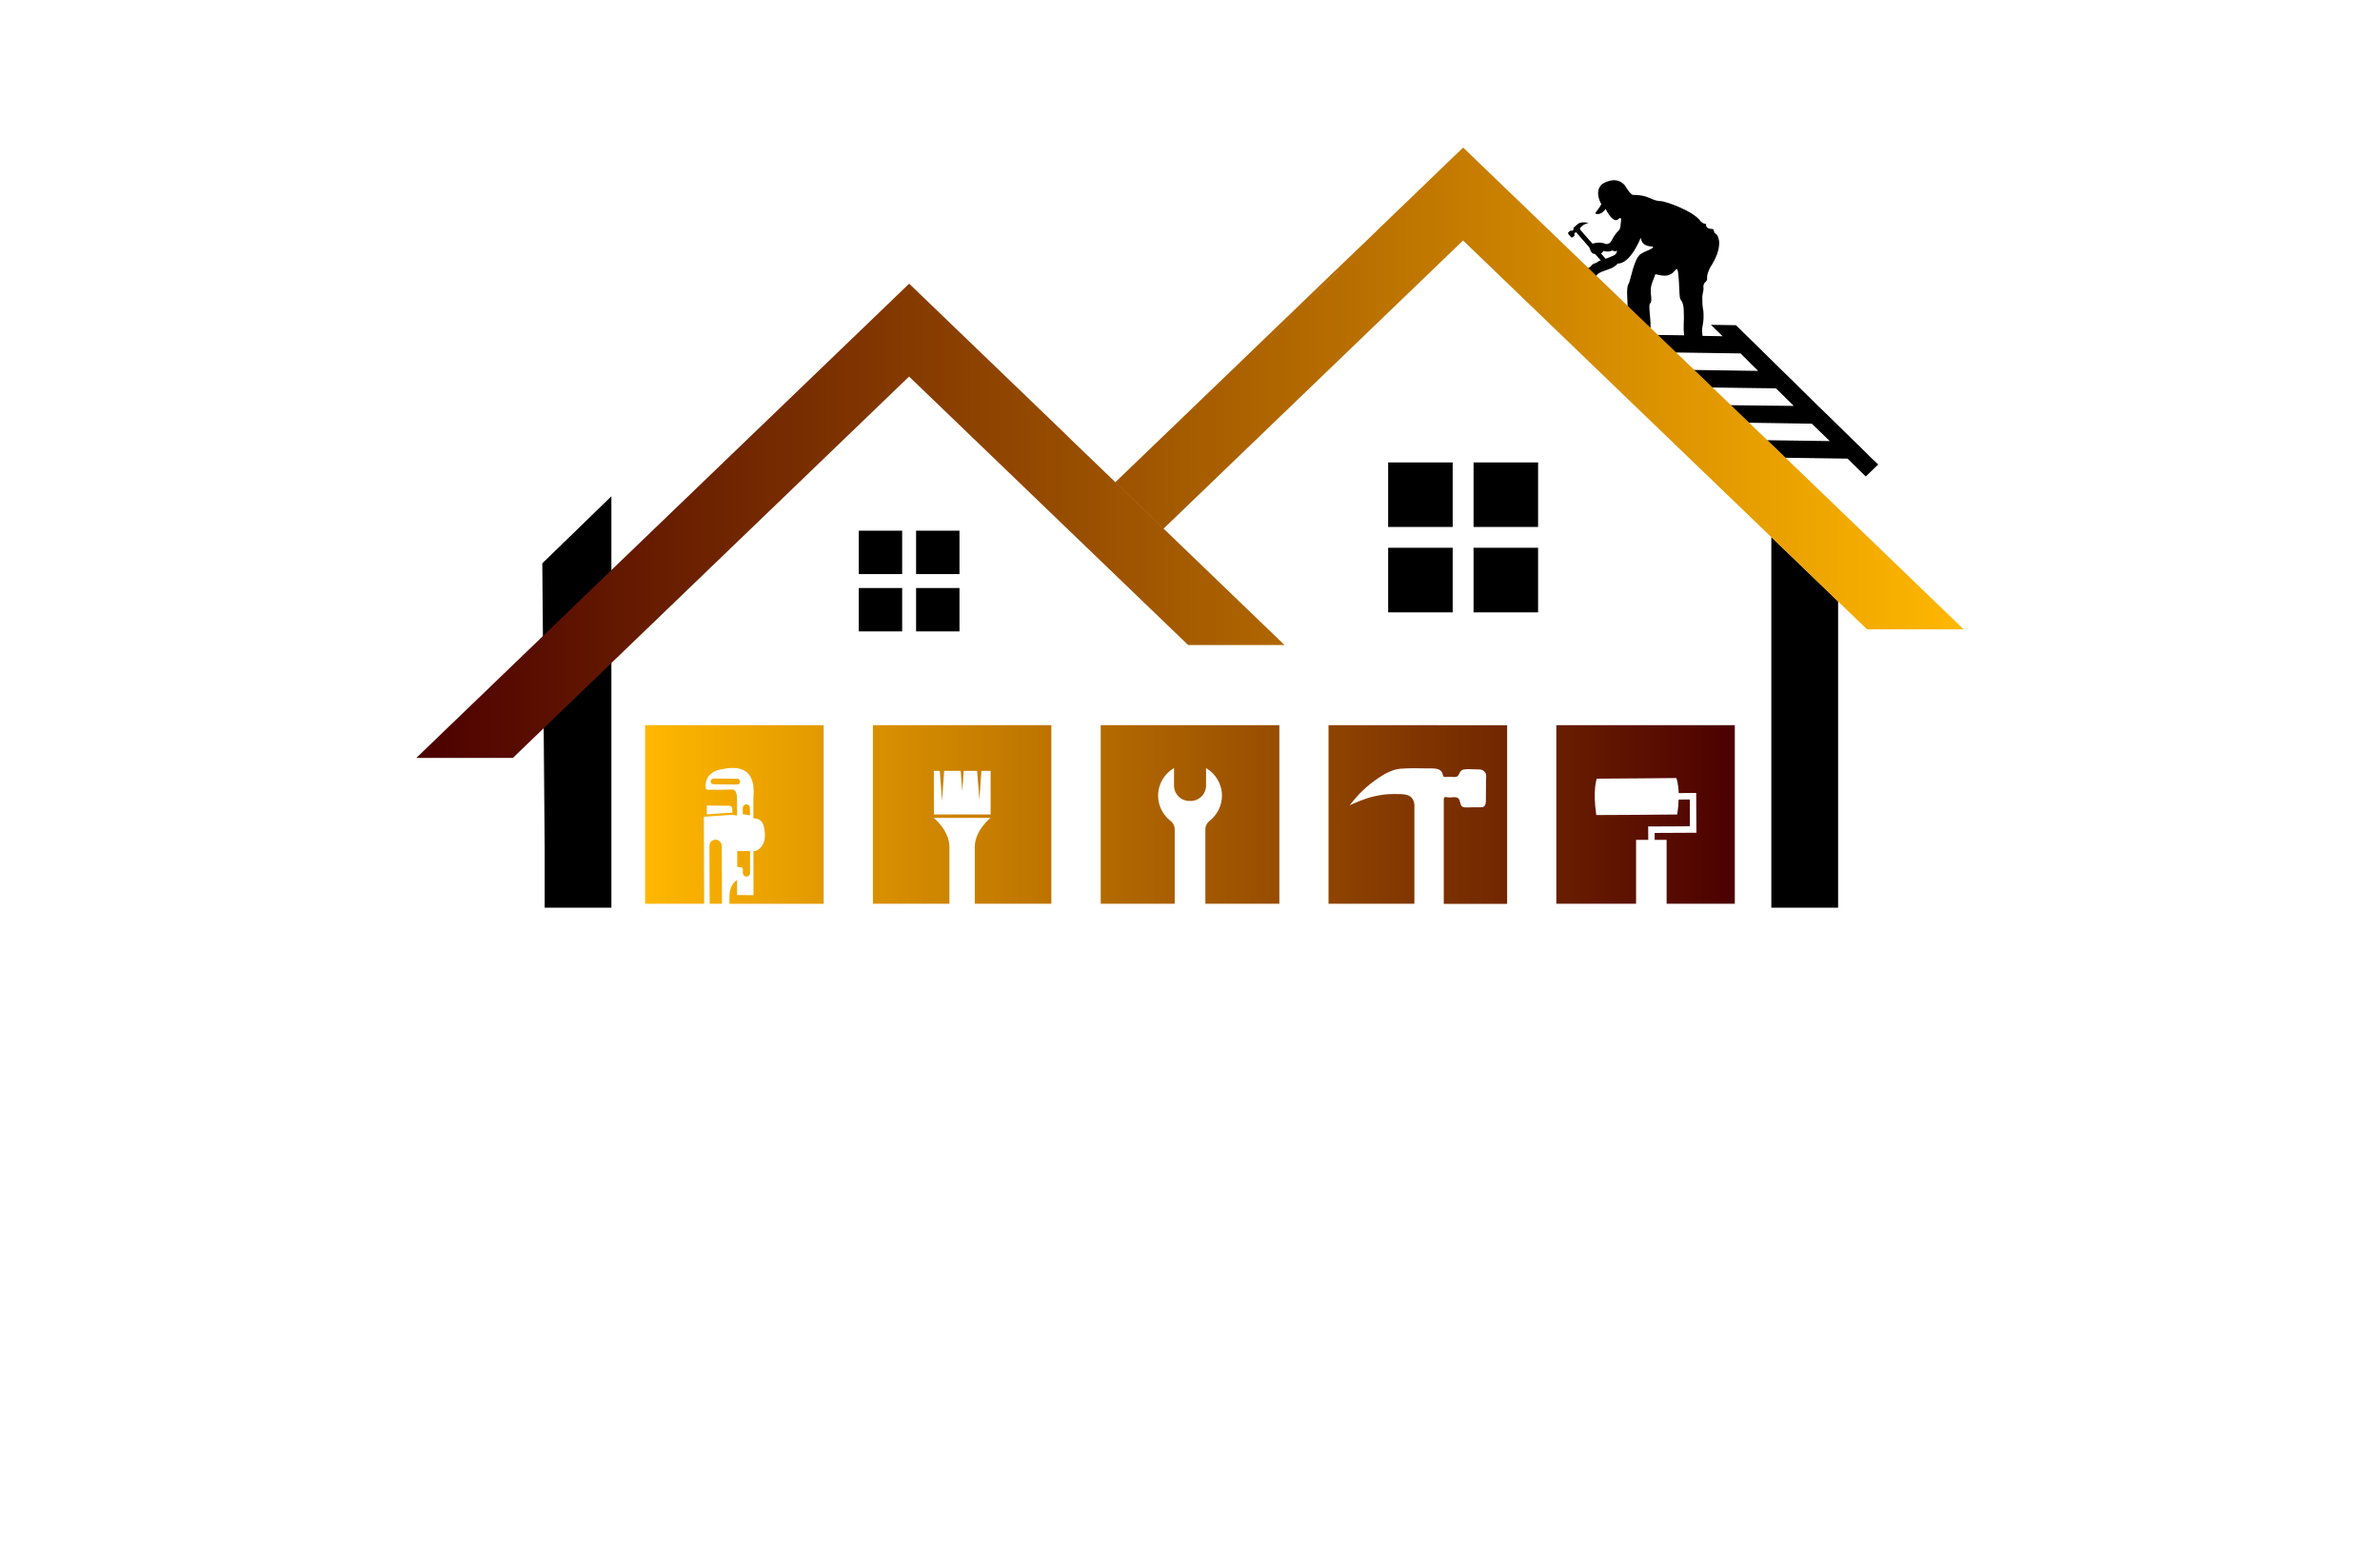 <?xml version="1.0" encoding="utf-8"?>
<!-- Generator: Adobe Illustrator 27.8.1, SVG Export Plug-In . SVG Version: 6.00 Build 0)  -->
<svg version="1.1" xmlns="http://www.w3.org/2000/svg" xmlns:xlink="http://www.w3.org/1999/xlink" x="0px" y="0px"
	 viewBox="0 0 350 230" style="enable-background:new 0 0 350 230;" xml:space="preserve">
<style type="text/css">
	.st0{fill-rule:evenodd;clip-rule:evenodd;fill:#FFFDF7;}
	.st1{fill-rule:evenodd;clip-rule:evenodd;fill:#CCF8FF;}
	.st2{fill-rule:evenodd;clip-rule:evenodd;fill:#E5E7EB;}
	.st3{fill-rule:evenodd;clip-rule:evenodd;fill:#F0F1F5;}
	.st4{fill-rule:evenodd;clip-rule:evenodd;fill:#E6DCD5;}
	.st5{fill-rule:evenodd;clip-rule:evenodd;fill:#FEFCF7;}
	.st6{fill-rule:evenodd;clip-rule:evenodd;fill:#E5F5FB;}
	.st7{fill-rule:evenodd;clip-rule:evenodd;fill:#E9E9E9;}
	.st8{fill-rule:evenodd;clip-rule:evenodd;fill:#F1F8FF;}
	.st9{fill-rule:evenodd;clip-rule:evenodd;fill:#F2F2F2;}
	.st10{fill-rule:evenodd;clip-rule:evenodd;fill:#FFFFFF;}
	.st11{fill-rule:evenodd;clip-rule:evenodd;}
	.st12{fill-rule:evenodd;clip-rule:evenodd;fill:#EBFDFF;}
	.st13{fill:#783232;}
	.st14{fill:#00E9FF;}
	.st15{fill:#0C1E8C;}
	.st16{fill:#FFC100;}
	.st17{fill:#0C6C00;}
	.st18{fill:#23605B;}
	.st19{fill:#FF7E30;}
	.st20{fill:#00D7FD;}
	.st21{fill:#5C00A2;}
	.st22{fill:#20B700;}
	.st23{fill:none;}
	.st24{fill:#FFFFFF;}
	.st25{fill:#B000AB;}
	.st26{fill:#FA9720;}
	.st27{fill:#DA1300;}
	.st28{fill:#00F2FF;}
	.st29{fill:#00416A;}
	.st30{fill:#00FFE9;}
	.st31{fill:#017F2E;}
	.st32{fill:#0D302D;}
	.st33{fill:#00FFF2;}
	.st34{fill:#003CAC;}
	.st35{fill:#396D7A;}
	.st36{fill:#440044;}
	.st37{fill:#003D36;}
	.st38{fill:#00B6BF;}
	.st39{fill:#CBA400;}
	.st40{fill-rule:evenodd;clip-rule:evenodd;fill:url(#SVGID_1_);}
	.st41{fill-rule:evenodd;clip-rule:evenodd;fill:#404041;}
	.st42{fill:url(#SVGID_00000089559014112055106860000001394869645774161597_);}
	.st43{fill:url(#SVGID_00000166671423412963265140000008448448307129200008_);}
	.st44{fill:url(#SVGID_00000084506208710953396040000018270669121402579331_);}
	.st45{fill:url(#SVGID_00000013181329199779430860000013526567320650360718_);}
	.st46{fill:url(#SVGID_00000103240142719573157990000016972921461234198153_);}
	.st47{fill:url(#SVGID_00000078745622857082678090000007104678028024669869_);}
	.st48{fill:url(#SVGID_00000045603759580525545440000004879015991015646902_);}
	.st49{fill:url(#SVGID_00000039134399225359016220000016208856184788733594_);}
	.st50{fill:url(#SVGID_00000119082920631299714470000000705961684259025830_);}
	.st51{fill:url(#SVGID_00000025431082076365767250000009152304533567494307_);}
	.st52{fill:url(#SVGID_00000111900975972293578130000012955118196606831758_);}
	.st53{fill:url(#SVGID_00000096051880094366423370000001312263322772242109_);}
	.st54{fill:url(#SVGID_00000107556346320613152880000015631877699812724905_);}
	.st55{fill:url(#SVGID_00000069396988559005186960000004832542834418104250_);}
	.st56{fill:url(#SVGID_00000039108240365729050140000001214747188806375608_);}
	.st57{fill:url(#SVGID_00000054246748191086625350000017013142948646819490_);}
	.st58{fill:url(#SVGID_00000113352759253302972620000002914877552377502089_);}
	.st59{fill:#324405;}
	.st60{fill:#0C2948;}
	.st61{fill:#F0AF47;}
	.st62{fill:#FEFEFE;}
	.st63{fill:#F6D89A;}
	.st64{fill:url(#SVGID_00000116930752917437534040000014737768246458599337_);}
	.st65{fill:url(#SVGID_00000070113548503214314390000003594846620242999223_);}
	.st66{fill:url(#SVGID_00000063609575005603687150000009294346829655985557_);}
	.st67{fill:url(#SVGID_00000090980132246239507650000006482737776520104636_);}
	.st68{fill:url(#SVGID_00000012445001134503792980000014114041648353635239_);}
	.st69{fill:url(#SVGID_00000179628604712531910220000017587510666907398822_);}
	.st70{fill:#058CB6;}
	.st71{fill:#173B71;}
	.st72{fill:url(#SVGID_00000018206581980347847030000000348270846412077993_);}
	.st73{fill:url(#SVGID_00000058573558652990408810000013731639321537843365_);}
	.st74{fill:url(#SVGID_00000112603892952068526240000003204048326451922315_);}
	.st75{fill:url(#SVGID_00000176028559632030204890000015173504964084797578_);}
	.st76{fill:#031D41;}
	.st77{fill:#007AE8;}
	.st78{fill:#FBA122;}
	.st79{fill:#F9D190;}
	.st80{fill:url(#SVGID_00000113337862762151737560000010540888033166080656_);}
	.st81{fill:url(#SVGID_00000041284386834825863040000004786797190187001529_);}
</style>
<g id="Layer_1">
</g>
<g id="Layer_2">
</g>
<g id="Layer_3">
</g>
<g id="Layer_4">
</g>
<g id="Layer_5">
</g>
<g id="Layer_6">
</g>
<g id="Layer_7">
</g>
<g id="Layer_8">
</g>
<g id="Layer_9">
</g>
<g id="Layer_10">
</g>
<g id="Layer_11">
</g>
<g id="Layer_12">
</g>
<g id="Layer_13">
</g>
<g id="Layer_14">
</g>
<g id="_x31_-15">
	<g>
		<path d="M134.72,78.05h6.38v6.38h-6.38V78.05z M134.72,86.48h6.38v6.38h-6.38V86.48z M126.29,78.05h6.38v6.38h-6.38V78.05z
			 M126.29,86.48h6.38v6.38h-6.38V86.48z M216.7,68.01h9.49v9.49h-9.49V68.01z M216.7,80.56h9.49v9.5h-9.49V80.56z M204.14,68.01
			h9.49v9.49h-9.49V68.01z M204.14,80.56h9.49v9.5h-9.49V80.56z"/>
		<path d="M237.22,37.61c-0.17,0.1-0.74,0.32-1.1,0.45l-0.68-0.79c0.01,0,0.02,0,0.03-0.01c0.14-0.07,0.26-0.21,0.29-0.36
			c0.33,0.09,0.95,0.18,1.29-0.06c0.32,0.05,0.44,0.22,0.64,0.06C237.89,36.72,237.81,37.44,237.22,37.61z M276.21,68.31l-0.87-0.82
			l-0.3-0.29l-0.1-0.1l-0.9-0.89l-0.39-0.39l-0.93-0.9l-0.4-0.39l-2.23-2.18l-1.31-1.29l-1-0.97l-0.33-0.3l-0.86-0.86l-1.3-1.28
			l-0.45-0.44l-1.3-1.29l-1.32-1.28l-2.62-2.58l-0.13-0.13l-1.16-1.15l-0.06-0.05l-1.26-1.23l-1.7-1.67l-3.68-0.06l1.71,1.68
			l-2.95-0.05c-0.01-0.15-0.03-0.3-0.04-0.46c-0.14-0.84,0.26-1.19,0.19-2.76c0-0.25-0.02-0.53-0.1-0.86
			c-0.01-0.18-0.03-0.39-0.06-0.56c-0.03-0.74-0.03-1.16,0.02-1.45c0.06-0.42,0.19-0.63,0.12-1.06c-0.06-0.83,0.62-0.72,0.55-1.35
			c-0.08-0.61,0.48-1.61,0.48-1.61c1.92-2.96,1.21-4.49,0.93-4.78c-0.28-0.28-0.35-0.18-0.42-0.59c-0.1-0.41-0.4-0.13-0.86-0.37
			c-0.45-0.23-0.18-0.72-0.44-0.66c-0.23,0.05-0.61-0.3-0.61-0.3c-1.09-1.61-5.32-3.01-5.87-3.01c-0.51-0.01-0.87-0.09-1.83-0.52
			c-1-0.44-2.25-0.39-2.25-0.39c-0.44-0.02-1.22-1.4-1.22-1.4c-1.37-1.6-3.37-0.18-3.37-0.18c-1.23,1.1-0.1,2.94-0.1,2.94
			c-0.08,0.25-0.92,1.35-0.92,1.35c0.86,0.44,1.55-0.65,1.55-0.65c1.26,2.4,1.86,1.52,2.01,1.37c0.1-0.09,0.28,0.07,0.28,0.07
			s0,0-0.06,0.7c-0.05,0.69-0.17,0.93-0.34,1.07c-0.16,0.16-0.65,0.67-0.99,1.41c-0.26,0.49-0.6,0.56-0.84,0.54
			c-0.08-0.02-0.16-0.06-0.22-0.08c-0.07-0.02-0.13-0.04-0.18-0.05c-0.1-0.03-0.2-0.05-0.29-0.06c-0.28-0.04-0.57-0.01-0.84,0.03
			c-0.17,0.03-0.32,0.08-0.46,0.11l-0.02-0.03l-0.39-0.44l-0.06-0.05l-0.48-0.55l-0.22-0.25l-0.29-0.35l-0.08-0.08l-0.03-0.04
			c-0.13-0.15-0.36-0.33-0.24-0.54c0.06-0.09,0.16-0.16,0.24-0.23c0.09-0.08,0.19-0.16,0.31-0.22c0.11-0.08,0.22-0.12,0.34-0.17
			c0.07-0.02,0.13-0.04,0.2-0.06c0.03-0.01,0.11-0.04,0.15-0.05c-0.31-0.07-0.67-0.1-0.99-0.06c-0.18,0.03-0.38,0.07-0.53,0.18
			c-0.19,0.13-0.35,0.29-0.52,0.44c-0.1,0.08-0.27,0.2-0.18,0.35c0.01,0.02,0.03,0.04,0.03,0.05c-0.01,0.04-0.05,0.05-0.08,0.07
			l-0.09,0.08c-0.04,0.05-0.09,0.09-0.15,0.05c-0.07-0.02-0.11-0.04-0.16-0.01c-0.08,0.04-0.14,0.1-0.2,0.15l-0.1,0.1
			c-0.05,0.03-0.07,0.09-0.06,0.15c0.01,0.07,0.08,0.12,0.12,0.17l0.33,0.38c0.03,0.04,0.08,0.07,0.13,0.07
			c0.03-0.01,0.05-0.03,0.08-0.04c0.05-0.04,0.09-0.09,0.15-0.12c0.04-0.05,0.1-0.09,0.14-0.13c0.07-0.08,0.01-0.16-0.03-0.22
			c-0.03-0.1,0.07-0.14,0.13-0.21l0.05-0.04c0.01-0.02,0.03-0.04,0.05-0.04c0.01,0,0.03,0,0.04,0.01c0.06,0.06,0.1,0.12,0.16,0.19
			l0.68,0.76l0.48,0.56l0.04,0.05l0.4,0.45l0.17,0.19c0.03,0.1,0.07,0.2,0.13,0.33c0.07,0.21,0.18,0.45,0.38,0.57
			c0.1,0.07,0.22,0.08,0.34,0.09l0.84,0.94c-0.13,0.04-0.26,0.1-0.35,0.16c-0.18,0.17-0.51,0.27-0.81,0.4c-0.06,0-0.29,0.35-0.4,0.4
			c-0.06,0.07-0.15,0.13-0.26,0.16c-0.08,0.03-0.16,0.05-0.24,0.05l0.99,0.95c0.04-0.02,0.1-0.02,0.15-0.02
			c0.13,0.14,0.22,0.3,0.3,0.16c0.02-0.02,0.03-0.06,0.05-0.1c0.17-0.39,1.57-0.74,2.2-1.03c0.67-0.34,0.85-0.65,0.85-0.65
			c1.95,0.03,3.4-3.8,3.4-3.8c0.28,1.6,1.8,1.13,1.83,1.36c0,0.28-0.82,0.42-1.81,1.02c-1.02,0.61-1.53,4.05-1.82,4.44
			c-0.18,0.26-0.19,0.75-0.2,1.34l0.07,1.7l0.01,0.35l3.34,3.16v-0.04c0.02-0.08,0.03-0.18,0.03-0.29c0.05-1.03-0.35-3.18-0.08-3.36
			c0.27-0.23,0.2-0.83,0.12-1.47c0.01-0.17-0.01-0.35-0.01-0.51c-0.04-0.79,0.64-2.04,0.64-2.27c0-0.23,1.13,0.4,2.09,0.03
			c0.91-0.34,1.08-1.42,1.27-0.48c0.14,0.81,0.16,2,0.23,3.29c0.03,0.08,0.02,0.15,0.02,0.22c0.05,0.82,0.32,0.61,0.46,1.23
			c0.1,0.25,0.15,0.68,0.15,1.41c0.03,0.39,0.02,0.85-0.01,1.4c-0.03,0.68-0.01,1.28,0.05,1.82l-3.57-0.05l-0.42-0.01l2.69,2.58
			l0.46,0.01l9.15,0.13l1.24,1.24l1.34,1.33l-9-0.13l-0.5-0.01l2.7,2.58l0.53,0.01l8.89,0.12l0.46,0.44l1.29,1.28l0.87,0.86
			L255,59.6l-0.55-0.01l2.69,2.58l0.59,0.01l8.71,0.13l2.25,2.18l0.4,0.38l-8.63-0.12l-0.62-0.01l2.69,2.58l0.65,0.01l8.52,0.12
			l2.68,2.63L276.21,68.31z M260.49,78.99v54.5h9.82V88.44l-9.79-9.42L260.49,78.99z M79.75,82.85l0.35,41.81v8.83h9.81v-60.5
			L79.75,82.85z"/>
		<linearGradient id="SVGID_1_" gradientUnits="userSpaceOnUse" x1="61.222" y1="66.59" x2="288.778" y2="66.59">
			<stop  offset="0" style="stop-color:#4C0000"/>
			<stop  offset="1" style="stop-color:#FFB700"/>
		</linearGradient>
		<path style="fill:url(#SVGID_1_);" d="M164.03,70.91l7.09,6.83l44.04-42.37l45.33,43.63l0.03,0.02l9.79,9.44l0.03,0.03l4.24,4.07
			h14.2L270.35,74.8l-9.82-9.45l-45.36-43.65l-0.67,0.65l-0.56,0.53l-4.15,3.99c0.1,0.03,0.2,0.06,0.31,0.06l-1.28,1.25
			c-0.04-0.02-0.13-0.02-0.2-0.02c-0.16,0.17-0.27,0.4-0.38,0.21L202.39,34l-0.02,0.45l-4.28,4.16v-0.05
			c-0.02-0.11-0.04-0.24-0.04-0.38l-1.74,1.67l0.54-0.01l-3.45,3.37l-0.61,0.02l-3.5,3.38l0.64-0.02l-3.47,3.38l-0.69,0.02
			l-3.5,3.37l0.72-0.02l-3.46,3.38l-0.77,0.02l-3.5,3.36l0.8-0.02l-3.46,3.38l-0.85,0.02L164.03,70.91z M208.24,28.37
			c0.11,0.18,0.22-0.04,0.39-0.21c0.07,0,0.15,0,0.2,0.02l1.28-1.25c-0.11-0.01-0.21-0.03-0.31-0.06L208.24,28.37z M198.05,38.18
			c0,0.14,0.02,0.27,0.04,0.38v0.05l4.29-4.15l0.02-0.45L198.05,38.18z M192.79,43.23l0.6-0.02l3.45-3.38l-0.54,0.02L192.79,43.23z
			 M185.77,49.99l0.68-0.02l3.47-3.38l-0.64,0.02L185.77,49.99z M178.76,56.74l0.77-0.02l3.46-3.38l-0.71,0.02L178.76,56.74z
			 M171.75,63.49l0.85-0.02l3.46-3.38l-0.8,0.02L171.75,63.49z M61.22,111.47h14.2l4.33-4.17l10.16-9.79l43.78-42.13l41.03,39.48
			h14.18l-17.78-17.11l-7.1-6.84l-6.19-5.95l-1.49-1.46L133.7,41.72L90.01,83.75l-10.14,9.77L61.22,111.47z"/>
		
			<linearGradient id="SVGID_00000085944778128347613940000003598239517415113359_" gradientUnits="userSpaceOnUse" x1="94.866" y1="119.788" x2="255.134" y2="119.788">
			<stop  offset="0" style="stop-color:#FFB700"/>
			<stop  offset="1" style="stop-color:#4C0000"/>
		</linearGradient>
		<path style="fill:url(#SVGID_00000085944778128347613940000003598239517415113359_);" d="M228.87,106.65v26.27h11.73v-9.4h1.79
			l-0.01-1.97l2.89-0.01l3.24-0.02l-0.01-3.94l-1.64,0.01c-0.03,0.66-0.08,1.36-0.22,2.2l-1.39,0.01l-4.63,0.04l-5.87,0.03
			c-0.56-3.74,0.07-5.35,0.07-5.35l5.79-0.04l4.63-0.04l1.28-0.01c0,0,0.3,0.7,0.35,2.21l2.57-0.02l0.03,5.85l-4.2,0.02l-1.94,0.01
			v1.02h1.76v9.4h10.03v-26.27L228.87,106.65L228.87,106.65z M195.37,106.65v26.27H208V118.3c-0.09-0.61-0.36-1.15-1.03-1.36
			c-0.63-0.21-1.29-0.14-1.96-0.16c-0.78,0-1.55,0.06-2.29,0.21c-0.77,0.14-1.52,0.33-2.25,0.62c-0.37,0.13-0.74,0.26-1.08,0.43
			c-0.2,0.1-0.69,0.25-0.93,0.44c1.17-1.59,2.67-3.03,4.36-4.13c0.89-0.6,1.95-1.17,3.09-1.29c1.34-0.1,2.67-0.08,4.05-0.05
			c0.79,0.02,1.99-0.15,2.21,0.9c0.01,0.12,0.06,0.24,0.15,0.32c0.16,0.08,0.37,0.03,0.54,0.03c0.24,0,0.47-0.03,0.73,0
			c0.41,0.05,0.79,0.04,0.96-0.39c0.16-0.32,0.25-0.58,0.64-0.68c0.49-0.13,1.02-0.05,1.48-0.05l0.88,0.02
			c0.35,0,0.67,0.16,0.87,0.46c0.22,0.35,0.12,0.81,0.11,1.21l-0.02,3c0,0.25-0.04,0.62-0.3,0.79c-0.14,0.11-0.33,0.11-0.53,0.11
			h-1.18c-0.39,0-0.79,0.05-1.18,0c-0.56-0.05-0.54-0.67-0.69-1.07c-0.26-0.58-0.87-0.39-1.38-0.38c-0.15,0-0.27-0.01-0.44-0.03
			c-0.11-0.02-0.27-0.06-0.35,0c-0.09,0.05-0.11,0.12-0.12,0.2c0,0.02-0.02,0.02-0.02,0.04v15.44h9.32v-26.27L195.37,106.65
			L195.37,106.65z M161.87,106.65v26.27h10.88v-10.98c0-0.49-0.24-0.92-0.62-1.22c-1.1-0.86-1.82-2.2-1.82-3.7
			c0-1.73,0.94-3.24,2.34-4.06v2.57c0,1.25,1.01,2.27,2.27,2.27h0.17c1.25,0,2.27-1.01,2.27-2.27v-2.57
			c1.39,0.82,2.34,2.33,2.34,4.06c0,1.5-0.72,2.84-1.82,3.7c-0.38,0.3-0.62,0.74-0.62,1.22v10.98h10.88v-26.27H161.87z
			 M128.37,106.65v26.27h11.25v-8.34c0-2.46-2.3-4.29-2.3-4.29h8.34c0,0-2.31,1.84-2.31,4.29v8.34h11.26v-26.27H128.37z
			 M137.33,113.37h0.87l0.34,4.45l0.31-4.45h2.43l0.23,2.99l0.21-2.99h1.97l0.34,4.26l0.29-4.26h1.36v6.41h-8.34L137.33,113.37
			L137.33,113.37z M104.33,124.39l0.03,8.53h1.81l-0.03-8.51c-0.01-0.26-0.11-0.48-0.27-0.65c-0.17-0.16-0.39-0.27-0.64-0.27
			C104.73,123.5,104.33,123.89,104.33,124.39z M104.51,114.93c0.01,0.23,0.2,0.42,0.43,0.42l3.47,0.03c0.12,0,0.22-0.05,0.3-0.13
			c0.08-0.07,0.12-0.18,0.12-0.29c0-0.24-0.19-0.43-0.42-0.43l-3.47-0.03C104.7,114.5,104.51,114.69,104.51,114.93z M109.23,118.82
			v0.92l1.05,0.17v-1.08c-0.01-0.14-0.06-0.28-0.16-0.38c-0.1-0.09-0.23-0.15-0.37-0.15C109.46,118.3,109.23,118.54,109.23,118.82z
			 M109.23,118.82v0.92l1.05,0.17v-1.08c-0.01-0.14-0.06-0.28-0.16-0.38c-0.1-0.09-0.23-0.15-0.37-0.15
			C109.46,118.3,109.23,118.54,109.23,118.82z M94.87,106.65v26.27h8.68l-0.04-12.79v-0.01l4.15-0.29l0.73,0.12v-0.71
			c0,0,0-1.75-0.01-1.75c0.01-0.24,0-0.48-0.06-0.71c-0.04-0.12-0.08-0.23-0.13-0.34c-0.13-0.26-0.37-0.33-0.63-0.33
			c-0.65,0-1.3,0.05-1.95,0.04l-1.53-0.01c-0.16,0-0.3-0.13-0.31-0.29c-0.04-0.5,0.01-1.51,0.89-2.14c0.28-0.22,0.64-0.39,1.11-0.5
			c2.24-0.52,5.51-0.78,5.02,4.18l0.01,2.59l-0.01,0.34l0.27,0.05l0.17,0.02c0.38,0.07,0.72,0.3,0.91,0.65
			c0.11,0.19,0.16,0.43,0.21,0.64c0.11,0.47,0.16,0.95,0.13,1.43c-0.05,0.83-0.47,1.63-1.24,1.99c-0.05,0.03-0.11,0.04-0.16,0.07
			h-0.28l0.01,6.48l-2.42-0.02v-2.19c-0.05,0.04-0.11,0.07-0.16,0.11c-0.63,0.47-0.9,1.24-0.94,2c0,0.09-0.01,0.18-0.01,0.27
			c-0.01,0.11-0.01,0.22-0.01,0.33v0.77h13.86v-26.27L94.87,106.65L94.87,106.65z M103.94,118.48l3.29,0.02
			c0.26-0.01,0.47,0.19,0.47,0.45v0.56l-3.76,0.26V118.48z M109.24,127.74l0.01,0.64c0,0.02,0,0.03-0.01,0.05
			c0.01,0.01,0.01,0.01,0.01,0.01c0.01,0.13,0.07,0.23,0.15,0.32c0.1,0.1,0.23,0.16,0.37,0.16c0.3,0,0.53-0.24,0.53-0.53v-3.22
			h-1.05l-0.71-0.01c-0.07,0-0.12,0.06-0.13,0.12c0,0,0,0,0,0.01l0.01,2.11c0,0.07,0.06,0.12,0.13,0.12c0.07,0,0.16,0.01,0.18,0.01
			C108.91,127.52,109.1,127.54,109.24,127.74C109.24,127.73,109.24,127.73,109.24,127.74z M109.23,118.82v0.92l1.05,0.17v-1.08
			c-0.01-0.14-0.06-0.28-0.16-0.38c-0.1-0.09-0.23-0.15-0.37-0.15C109.46,118.3,109.23,118.54,109.23,118.82z M109.23,118.82v0.92
			l1.05,0.17v-1.08c-0.01-0.14-0.06-0.28-0.16-0.38c-0.1-0.09-0.23-0.15-0.37-0.15C109.46,118.3,109.23,118.54,109.23,118.82z
			 M108.41,125.28C108.41,125.28,108.41,125.28,108.41,125.28l0.01,2.12c0,0.07,0.06,0.12,0.13,0.12c0.07,0,0.16,0.01,0.18,0.01
			c0.19,0,0.38,0.02,0.52,0.21v-2.57l-0.71-0.01C108.47,125.16,108.42,125.22,108.41,125.28z M108.41,125.28
			C108.41,125.28,108.41,125.28,108.41,125.28l0.01,2.12c0,0.07,0.06,0.12,0.13,0.12c0.07,0,0.16,0.01,0.18,0.01
			c0.19,0,0.38,0.02,0.52,0.21v-2.57l-0.71-0.01C108.47,125.16,108.42,125.22,108.41,125.28z M108.41,125.28
			C108.41,125.28,108.41,125.28,108.41,125.28l0.01,2.12c0,0.07,0.06,0.12,0.13,0.12c0.07,0,0.16,0.01,0.18,0.01
			c0.19,0,0.38,0.02,0.52,0.21v-2.57l-0.71-0.01C108.47,125.16,108.42,125.22,108.41,125.28z M108.41,125.28
			C108.41,125.28,108.41,125.28,108.41,125.28l0.01,2.12c0,0.07,0.06,0.12,0.13,0.12c0.07,0,0.16,0.01,0.18,0.01
			c0.19,0,0.38,0.02,0.52,0.21v-2.57l-0.71-0.01C108.47,125.16,108.42,125.22,108.41,125.28z M108.41,125.28
			C108.41,125.28,108.41,125.28,108.41,125.28l0.01,2.12c0,0.07,0.06,0.12,0.13,0.12c0.07,0,0.16,0.01,0.18,0.01
			c0.19,0,0.38,0.02,0.52,0.21v-2.57l-0.71-0.01C108.47,125.16,108.42,125.22,108.41,125.28z M108.41,125.28
			C108.41,125.28,108.41,125.28,108.41,125.28l0.01,2.12c0,0.07,0.06,0.12,0.13,0.12c0.07,0,0.16,0.01,0.18,0.01
			c0.19,0,0.38,0.02,0.52,0.21v-2.57l-0.71-0.01C108.47,125.16,108.42,125.22,108.41,125.28z M109.24,127.74l0.01,0.64
			c0.04-0.07,0.06-0.16,0.08-0.24C109.35,128,109.32,127.86,109.24,127.74z"/>
	</g>
</g>
</svg>
